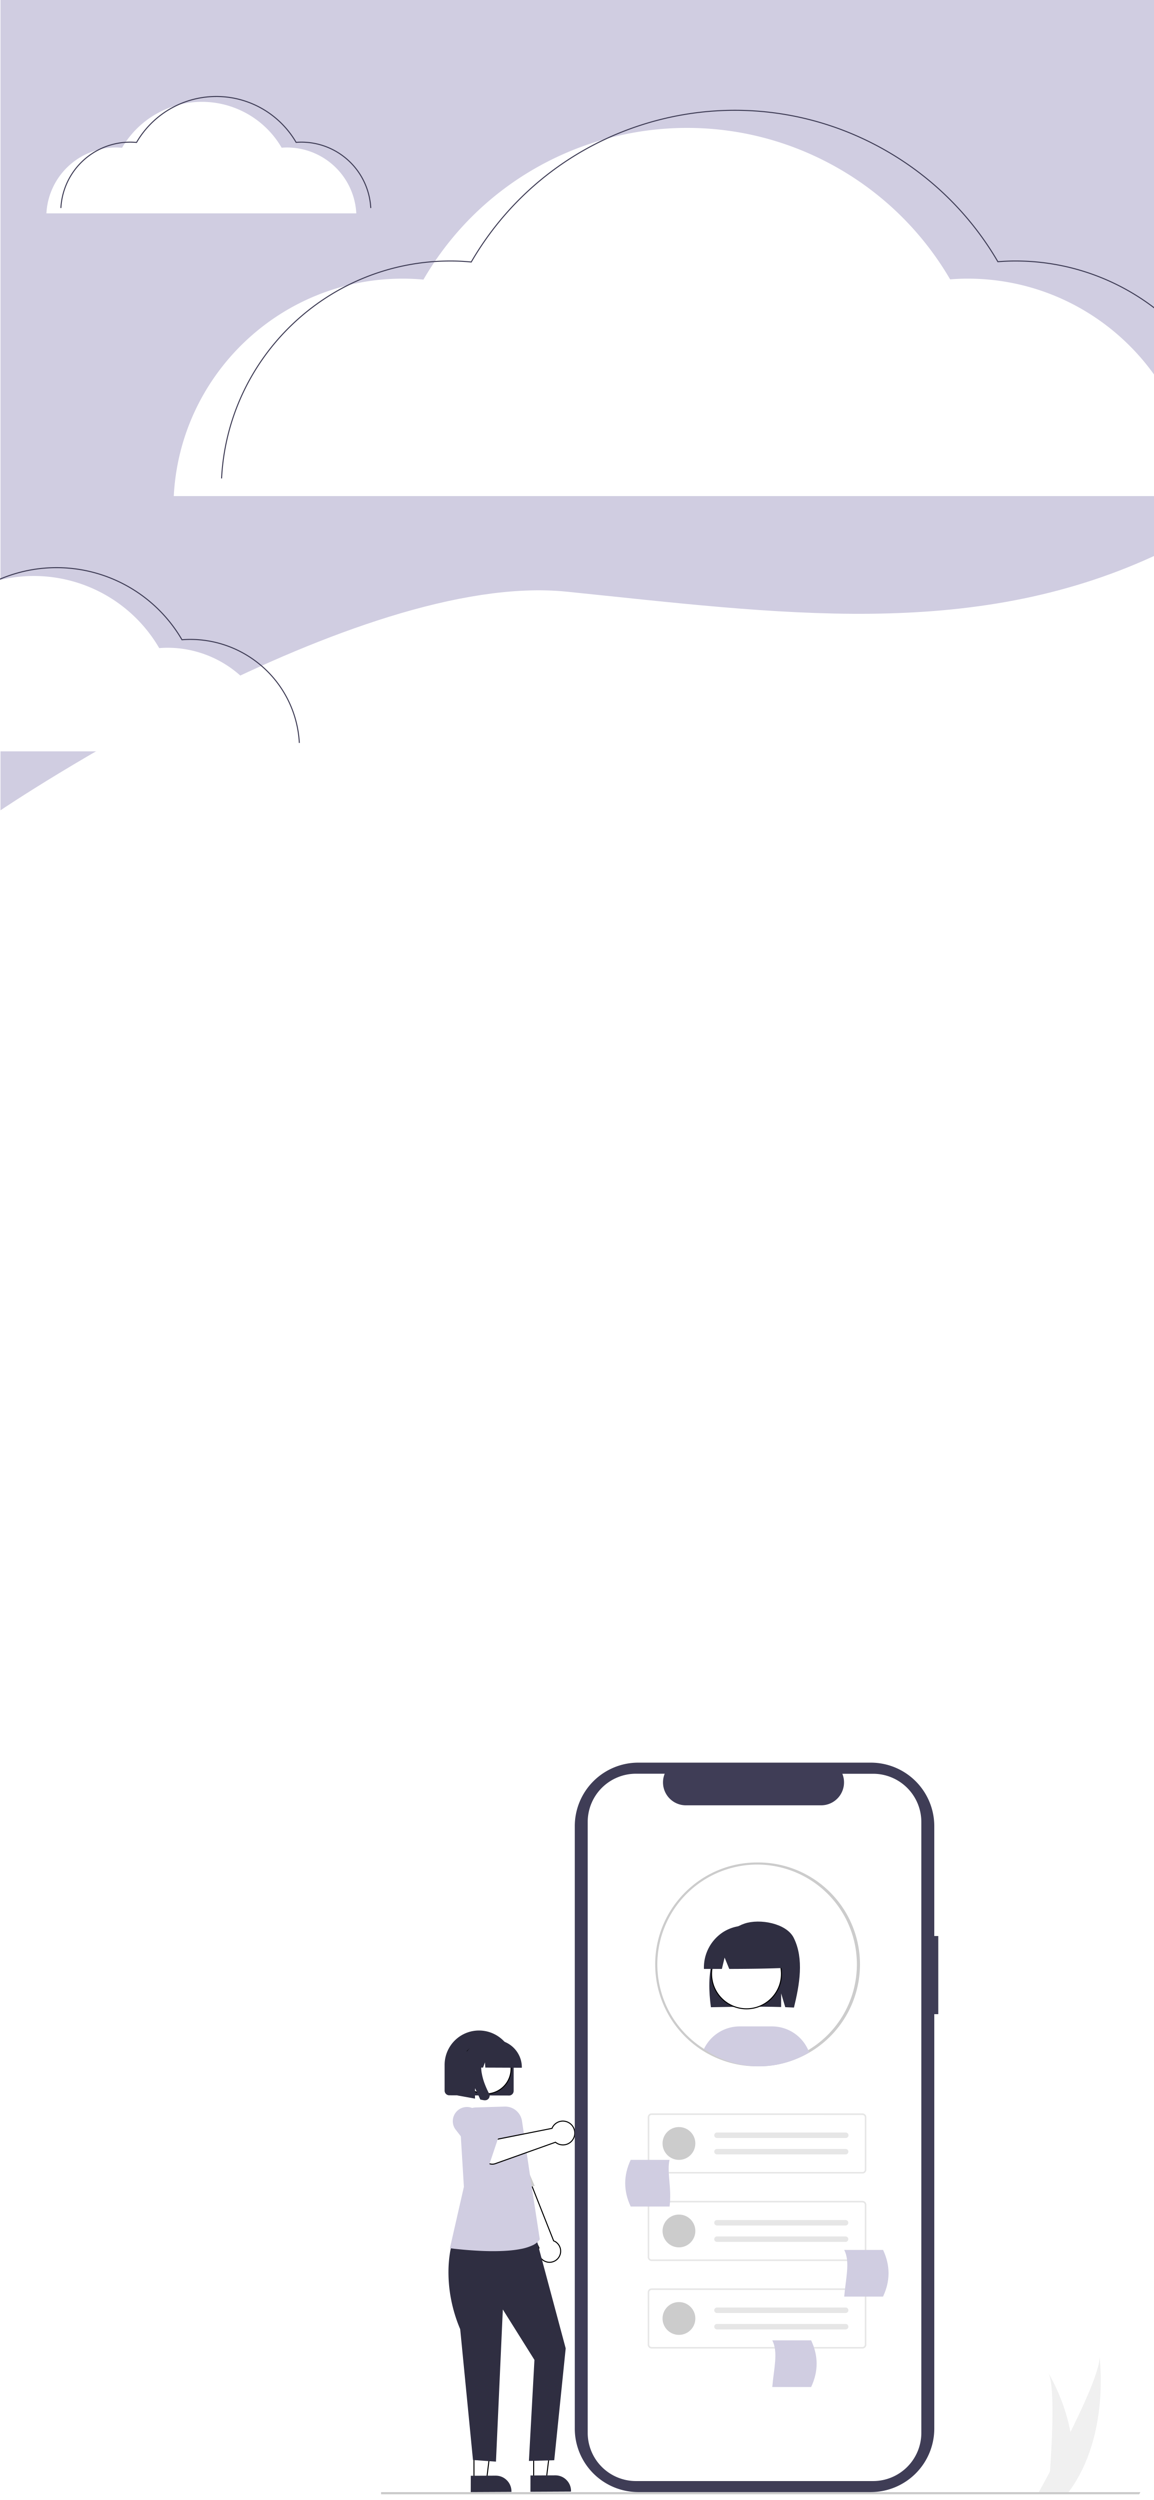 <svg id="login_copia_2" data-name="login copia 2" xmlns="http://www.w3.org/2000/svg" viewBox="0 0 1125 2436">
  <rect x="0" y="0" width="1125" height="2436" fill="#808080" stroke="none"/>
  <title>Mesa de trabajo 1</title>
  <rect x="-21.5" y="-14.5" width="1164" height="2463" fill="#fff" stroke="#cbcbcb" stroke-miterlimit="10"/>
  <path d="M.5-.5v790s346-234,552-213,393,48,573-35V-.5Z" fill="#d0cde1"/>
  <path d="M45.25,207.9a67.73,67.73,0,0,1,67.64-64.19c2.06,0,4.09.11,6.11.29a90,90,0,0,1,155.57-.08c1.69-.13,3.4-.21,5.13-.21a67.75,67.75,0,0,1,67.65,64.19" fill="#fff"/>
  <path d="M59.36,202.69A67.73,67.73,0,0,1,127,138.5c2.06,0,4.09.1,6.1.28a90,90,0,0,1,155.57-.07c1.7-.13,3.41-.21,5.14-.21a67.73,67.73,0,0,1,67.64,64.19" fill="none" stroke="#3f3d56" stroke-miterlimit="10"/>
  <path d="M169.41,483.36c6.08-118,103.7-211.87,223.25-211.87,6.79,0,13.5.35,20.14.95C495.24,130.62,677,82.47,818.86,164.91A297,297,0,0,1,926.24,272.19c5.6-.42,11.24-.7,17-.7,119.55,0,217.17,93.84,223.25,211.87" fill="#fff"/>
  <path d="M216,466.16c6.07-118,103.7-211.87,223.24-211.87,6.8,0,13.51.36,20.15,1,82.43-141.82,264.23-190,406-107.53A297,297,0,0,1,972.8,255c5.61-.42,11.25-.71,17-.71,119.55,0,217.18,93.84,223.25,211.87" fill="none" stroke="#3f3d56" stroke-miterlimit="10"/>
  <path d="M-205.28,732.06A106.5,106.5,0,0,1-98.94,631.14c3.24,0,6.43.17,9.6.45a141.48,141.48,0,0,1,244.56-.11c2.67-.2,5.35-.34,8.07-.34A106.48,106.48,0,0,1,269.63,732.06" fill="#fff"/>
  <path d="M-183.1,723.87A106.5,106.5,0,0,1-76.76,623c3.24,0,6.43.17,9.59.45a141.49,141.49,0,0,1,244.57-.11c2.67-.2,5.35-.34,8.07-.34A106.49,106.49,0,0,1,291.81,723.87" fill="none" stroke="#3f3d56" stroke-miterlimit="10"/>
  <g id="b95fdd39-fb5a-4a72-9890-fbc16aea09e3">
    <g id="fe98ab94-e9cb-45d5-93d2-a323ca3f1bc1">
      <path id="af195c9f-bb19-4a02-bf73-25c746785d44-656" d="M545,2199a10.82,10.82,0,0,1-19.58-8.86l-41.81-85.89,20-12.14,36.11,91.24.41.17.4.18.4.2.39.22A10.83,10.83,0,0,1,545,2199Z" fill="#fff" stroke="#000" stroke-miterlimit="10"/>
      <path id="b7be7d01-601a-466d-ae41-9577dbbca8ac-657" d="M491.57,2137.38l29.7-7.62s-1-2.19-2.55-5.82-3.77-8.7-6.25-14.45-5.23-12.17-7.91-18.52-5.3-12.63-7.5-18.07-4.7-8.7-7.2-10.52a9.91,9.91,0,0,0-7.29-1.93,14.11,14.11,0,0,0-5.63,2.14,15.14,15.14,0,0,0-2.26,1.72l-6.89,12.52Z" fill="#ccc"/>
      <path id="b3095e15-ab7d-4e65-96a4-41698fa4f221-658" d="M462.05,2368.72l18.18-.07-5.86,47.49-12.32.07Z" fill="#fff" stroke="#000" stroke-miterlimit="10"/>
      <path id="a302ec2b-66fd-4123-9cb3-cd16e4233762-659" d="M458.91,2428.16l39.69-.21v-.5a15.51,15.51,0,0,0-.3-3,15.19,15.19,0,0,0-2.29-5.51,15.43,15.43,0,0,0-4.29-4.27,15,15,0,0,0-5.52-2.27,16.3,16.3,0,0,0-3-.28h0l-24.25.12Z" fill="#2f2e41"/>
      <path id="aeeb1cd5-fa3a-4274-bafd-7f40084de8d2-660" d="M520.25,2368.5l18.13-.07-5.85,47.43-12.28.06Z" fill="#fff" stroke="#000" stroke-miterlimit="10"/>
      <path id="ba1e98ed-d8f2-43c1-be39-19244e87f429-661" d="M517.12,2427.85l39.58-.21v-.5a15.41,15.41,0,0,0-.3-3,15,15,0,0,0-2.28-5.51,15.63,15.63,0,0,0-4.28-4.26,15.13,15.13,0,0,0-5.51-2.26,15.39,15.39,0,0,0-3-.28h0l-24.18.12Z" fill="#2f2e41"/>
      <path id="a155f794-21b2-443d-9e35-67d51870e068-662" d="M521,2174.38l30.48,113.73-11.16,109-24.7.68,5.38-98.44-30.81-49.13-6.69,148.24-22.41-1.58-12.46-127.46a144.5,144.5,0,0,1-9.25-31,137.83,137.83,0,0,1-2.19-25.32,117.59,117.59,0,0,1,1.31-17.08c.3-2.1.72-4.19,1.23-6.26l9.09-9.21Z" fill="#2f2e41"/>
      <path id="fa92fe00-8265-4df9-92a2-5e4b8684f88d-663" d="M480.64,2193.4c5.13,0,9.94-.16,14.3-.49a107.54,107.54,0,0,0,13.27-1.74,47.76,47.76,0,0,0,10.82-3.41,17.38,17.38,0,0,0,7-5.54l.21-.3-8.33-54.21-9-61a16.63,16.63,0,0,0-16.95-14.2l-28.14.86a15.78,15.78,0,0,0-15.28,16.24l0,.48,3.69,60.62-13.62,59.8,1,.14c.39,0,1.88.25,4.23.51,3.06.34,6.18.65,9.29.92,4.39.38,8.68.68,12.76.89C471.1,2193.27,476.06,2193.4,480.64,2193.4Z" fill="#d0cde1"/>
      <path id="a02ac6ff-2f2c-46ae-a320-a92bb579f594-664" d="M496.25,2041.78h0a4.5,4.5,0,0,0,4.49-4.5V2012.2a33.53,33.53,0,0,0-2.65-13.08,34,34,0,0,0-17.9-18,33.54,33.54,0,0,0-46.76,30.77V2037a4.47,4.47,0,0,0,.36,1.76,4.55,4.55,0,0,0,2.41,2.41,4.44,4.44,0,0,0,1.76.37l58.26.22Z" fill="#2f2e41"/>
      <path id="a9c6a018-88fd-40d4-8b44-5495c2df83a6-665" d="M451.92,2003.6a24.72,24.72,0,0,0,28.59,35.61,24.41,24.41,0,0,0,14.71-11.78,24.73,24.73,0,0,0-28.58-35.6,24.4,24.4,0,0,0-14.71,11.77Z" fill="#fff" stroke="#000" stroke-miterlimit="10"/>
      <path id="a5ddc204-0839-488c-806a-2c44d9da4652-666" d="M508.72,2014.24a26.33,26.33,0,0,0-2.09-10.35,27,27,0,0,0-14.15-14.22,26.49,26.49,0,0,0-10.35-2.14l-5,0H477A26.48,26.48,0,0,0,450.49,2014v.5l10.62,0,3.62-10.12.73,10.14,5.48,0,1.83-5.1.36,5.11,35.59.16Z" fill="#2f2e41"/>
      <path id="b53d3ad0-d874-44f4-8830-ebcf508c0715-667" d="M551.48,2067a11.67,11.67,0,0,1,4.48,2.2,11.28,11.28,0,0,1,2.6,2.91,11.84,11.84,0,0,1,1.71,7.39,11.53,11.53,0,0,1-16.39,9.28,11.94,11.94,0,0,1-1.21-.67l-.3-.2-.29-.2-.29-.22-.28-.22-58.6,20.86a8.85,8.85,0,0,1-10.13-3.17l-13.9-19.23,16.8-11.31,8.81,10,53.64-10.67c0-.14.12-.28.18-.42s.13-.27.2-.41.14-.27.21-.4.16-.28.24-.4a11.49,11.49,0,0,1,12.52-5.13Z" fill="#fff" stroke="#000" stroke-miterlimit="10"/>
      <path id="ea3ff0db-56f9-49fe-a255-68dfaf7efedd-668" d="M483.55,2078.12c-1.75-2.19-4.2-5-6.69-7.85s-5-5.61-6.93-7.7-3.19-3.47-3.19-3.47a13.81,13.81,0,0,0-25.08,10.19,13.52,13.52,0,0,0,2.06,5.05s1.91,2.5,4.8,6.23,6.74,8.71,10.64,13.65,7.83,9.86,10.86,13.49,5.16,6,5.46,5.77L486.06,2082C486.36,2081.84,485.3,2080.31,483.55,2078.12Z" fill="#d0cde1"/>
      <path id="a9611ebe-3bd3-473e-9d8d-437c05f39574-669" d="M477.27,2041a4.54,4.54,0,0,1-.78,3.54,4.46,4.46,0,0,1-3.65,1.85h-.4l-.2,0-.2,0-3.77-.69-5.19-11.09v10.16l-17.14-3.09v-43.11l28.73.14-.71.82a19.75,19.75,0,0,0-4.47,9.72,32,32,0,0,0,.21,11,57.57,57.57,0,0,0,3.05,10.7,86.29,86.29,0,0,0,4.09,9A4.45,4.45,0,0,1,477.27,2041Z" fill="#2f2e41"/>
    </g>
    <path id="b86d4de9-0cff-4c8a-ba1d-90db5f791b61-670" d="M1110.63,2430.26H371.47v-2.1h740.25Z" fill="#cacaca"/>
    <path id="a91d7220-8c5a-4469-a964-f9fb6eeff2ab-671" d="M914.71,1886.33h-3.9v-107a61.92,61.92,0,0,0-61.92-61.92H622.24a61.91,61.91,0,0,0-61.91,61.92v586.88a61.91,61.91,0,0,0,61.91,61.92H848.89a61.92,61.92,0,0,0,61.92-61.92V1962.48h3.9Z" fill="#3f3d56"/>
    <path id="bf5182e6-9a46-4ce3-a6bb-8e5b95c0b95d-672" d="M898.18,1775.21v595.18a47,47,0,0,1-46.94,47H619.94a47,47,0,0,1-47-47V1775.21a47,47,0,0,1,47-47H648A22.34,22.34,0,0,0,668.65,1759H800.52a22.34,22.34,0,0,0,20.66-30.74h30.05a47,47,0,0,1,46.95,46.94Z" fill="#fff"/>
    <path id="befb231b-3654-4dfe-ba25-bde2f69c3c75-673" d="M738.05,2013.32a99.29,99.29,0,0,1-99.33-99.26V1914c0-.2,0-.42,0-.63.3-54.4,44.86-98.7,99.32-98.7a99.34,99.34,0,1,1,0,198.67h0Zm0-196.59a97.45,97.45,0,0,0-97.23,96.68c0,.22,0,.4,0,.57a97.26,97.26,0,1,0,97.27-97.25h0Z" fill="#ccc"/>
    <path id="fe627b68-f6c4-4b39-818a-896f79516f98-674" d="M840.78,2117.76H635.24a3.82,3.82,0,0,1-3.81-3.81v-51a3.82,3.82,0,0,1,3.81-3.81H840.78a3.81,3.81,0,0,1,3.8,3.81v51a3.8,3.8,0,0,1-3.8,3.81Zm-205.54-57.07A2.29,2.29,0,0,0,633,2063v51a2.3,2.3,0,0,0,2.29,2.29H840.78a2.28,2.28,0,0,0,2.28-2.29v-51a2.28,2.28,0,0,0-2.28-2.28Z" fill="#e6e6e6"/>
    <circle id="efff077a-6dff-49bd-9bfe-dfa54dc61d00" cx="661.88" cy="2088.46" r="15.99" fill="#ccc"/>
    <path id="e513cc1a-fc4f-42ad-8a97-aa208a4af049-675" d="M698.8,2077.8a2.67,2.67,0,0,0,0,5.33H824.41a2.66,2.66,0,0,0,.2-5.32H698.8Z" fill="#e6e6e6"/>
    <path id="bb8a7882-db95-48e4-aaaf-3489ee3aa336-676" d="M698.8,2093.79a2.67,2.67,0,0,0,0,5.33H824.41a2.67,2.67,0,0,0,.2-5.33H698.8Z" fill="#e6e6e6"/>
    <path id="af101daf-449f-4d16-aa98-172f4a8df39f-677" d="M840.78,2203H635.24a3.82,3.82,0,0,1-3.81-3.81v-51a3.82,3.82,0,0,1,3.81-3.81H840.78a3.81,3.81,0,0,1,3.8,3.81v51A3.81,3.81,0,0,1,840.78,2203Zm-205.54-57.08a2.31,2.31,0,0,0-2.29,2.29v51a2.3,2.3,0,0,0,2.29,2.29H840.78a2.29,2.29,0,0,0,2.28-2.29v-51a2.29,2.29,0,0,0-2.28-2.29Z" fill="#e6e6e6"/>
    <circle id="a7593987-c694-475c-8cff-40adb8bae00c" cx="661.88" cy="2173.72" r="15.99" fill="#ccc"/>
    <path id="ad8313dd-202d-4f4d-8eaf-20c5dd40192b-678" d="M698.8,2163.06a2.67,2.67,0,0,0,0,5.33H824.41a2.67,2.67,0,0,0,.08-5.33Z" fill="#e6e6e6"/>
    <path id="bde7542a-4575-40bb-a917-747fdde14d1d-679" d="M698.8,2179.05a2.67,2.67,0,0,0,0,5.33H824.41a2.67,2.67,0,0,0,.08-5.33Z" fill="#e6e6e6"/>
    <path id="a41ae643-d6fa-4218-bc02-a84cd2f042d5-680" d="M840.78,2288.28H635.24a3.82,3.82,0,0,1-3.81-3.81v-51a3.82,3.82,0,0,1,3.81-3.81H840.78a3.81,3.81,0,0,1,3.8,3.81v51a3.81,3.81,0,0,1-3.8,3.81ZM635.24,2231.2a2.3,2.3,0,0,0-2.29,2.29v51a2.31,2.31,0,0,0,2.29,2.29H840.78a2.29,2.29,0,0,0,2.28-2.29v-51a2.29,2.29,0,0,0-2.28-2.29Z" fill="#e6e6e6"/>
    <circle id="eb2f5380-5bf4-43e0-97aa-e300553d76c9" cx="661.88" cy="2258.98" r="15.99" fill="#ccc"/>
    <path id="ef612e73-fc19-47d8-a2d1-12e834e71e5a-681" d="M698.8,2248.32a2.67,2.67,0,0,0,0,5.33H824.41a2.67,2.67,0,0,0,.2-5.33H698.8Z" fill="#e6e6e6"/>
    <path id="ad1dc7cf-bcbc-43ff-98c3-5442d39a009f-682" d="M698.8,2264.31a2.67,2.67,0,0,0,0,5.33H824.41a2.67,2.67,0,0,0,.2-5.33H698.8Z" fill="#e6e6e6"/>
    <path id="b33d3e33-77f1-4447-818b-aa04c3ab1cfa-683" d="M614.84,2149.92h37.9c2.37-17.49-2.86-33.82,0-45.47h-37.9Q604.15,2127.18,614.84,2149.92Z" fill="#d0cde1"/>
    <path id="abd26155-66b6-4810-8bdf-9fb8037578d3-684" d="M860.85,2237.66H823c1.42-17.48,6-33.81,0-45.47h37.89Q871.56,2214.93,860.85,2237.66Z" fill="#d0cde1"/>
    <path id="aae68d36-acd6-4520-9385-77d0caf729f0-685" d="M790.76,2325.77H752.87c1.42-17.49,6-33.82,0-45.48h37.89Q801.46,2303,790.76,2325.77Z" fill="#d0cde1"/>
    <path id="b809e61f-e113-4687-852e-0d1aa1d72eef-686" d="M788.82,1999.66a94.2,94.2,0,0,1-102.6-3.19,38.67,38.67,0,0,1,34.9-22.07h31.46a38.62,38.62,0,0,1,36.24,25.26Z" fill="#d0cde1"/>
    <g id="b4b23dfd-a70a-4bfa-a0ec-e0b9fbca8bb1">
      <path id="f2763f3e-78f9-4b43-a903-a3fe53ad4a45-687" d="M695.14,1908.46c4.76-15.16,15.58-29.07,30.54-34.2s41.07-.33,48.13,13.9c10.17,20.5,5.6,45.62.21,67.88q-4.23-.22-8.5-.37l-4-13.42v13.29c-22.21-.69-45.34-.26-68.48.18C690.94,1940,690.38,1923.62,695.14,1908.46Z" fill="#2f2e41"/>
      <circle id="eecf4506-21ab-40dd-8b32-4db21377c650" cx="727.74" cy="1923.2" r="34.07" fill="#fff" stroke="#000" stroke-miterlimit="10"/>
      <path id="bb1dea60-cbdf-449a-8984-6a3a37f92790-688" d="M705.52,1882.16a40.31,40.31,0,0,1,61.29,35.18c-17.94.82-36.79,1-55.89,1.08l-4.52-11.06-2.66,11.06-17.5,0A41.15,41.15,0,0,1,705.52,1882.16Z" fill="#2f2e41"/>
    </g>
    <path id="a34394a5-3b6f-4dbd-b680-62200c75c4a0-689" d="M1045.76,2398.09a106.31,106.31,0,0,1-5,29.4c-.07.23-.14.44-.22.66H1022q0-.3.06-.66c1.24-14.21,8.36-100.71-.16-115.5C1022.68,2313.19,1047.19,2352.93,1045.76,2398.09Z" fill="#f0f0f0"/>
    <path id="a4311caa-1619-4625-9a30-9ee577173a6d-690" d="M1042.78,2426.78c-.32.46-.66.92-1,1.38h-29.08c.22-.4.47-.86.77-1.38,4.8-8.68,19-34.6,32.23-61.49,14.19-28.89,27.21-58.87,26.11-69.73C1072.14,2298,1082,2372.63,1042.78,2426.78Z" fill="#f0f0f0"/>
  </g>
</svg>

